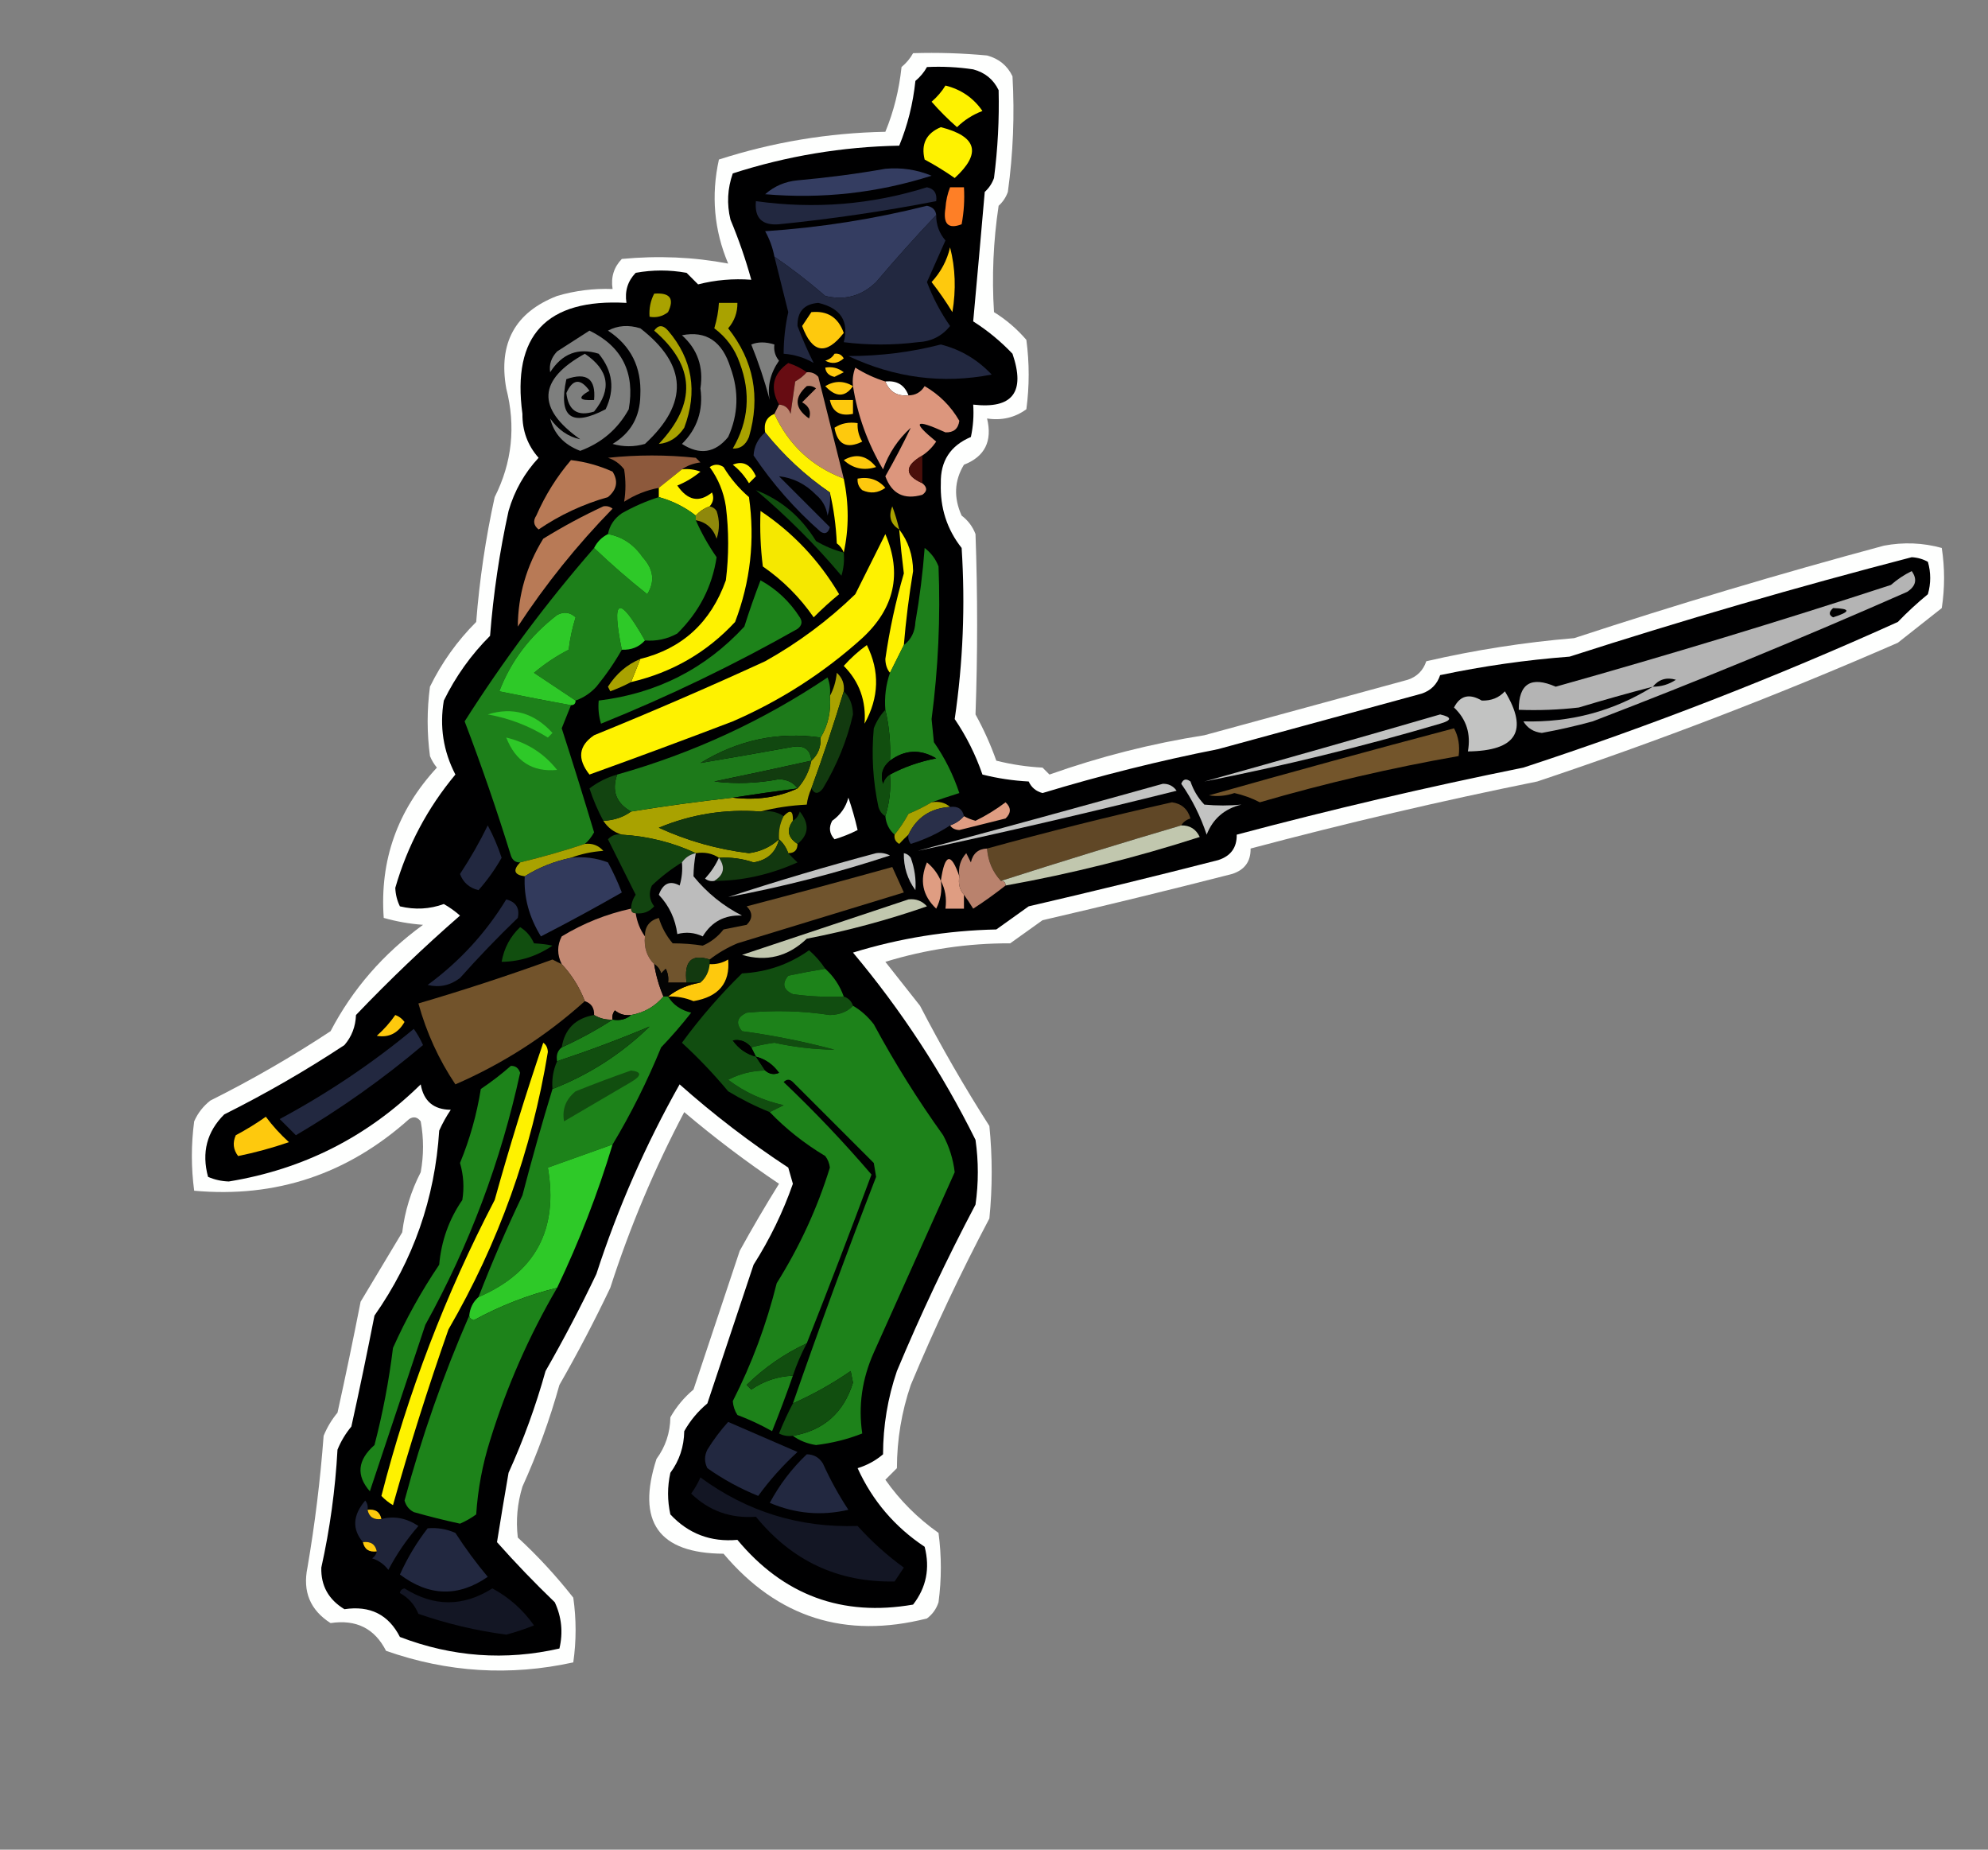 <?xml version="1.0" encoding="UTF-8"?>
<!DOCTYPE svg PUBLIC "-//W3C//DTD SVG 1.1//EN" "http://www.w3.org/Graphics/SVG/1.1/DTD/svg11.dtd">
<svg xmlns="http://www.w3.org/2000/svg" version="1.1" width="430px" height="400px" style="shape-rendering:geometricPrecision; text-rendering:geometricPrecision; image-rendering:optimizeQuality; fill-rule:evenodd; clip-rule:evenodd" xmlns:xlink="http://www.w3.org/1999/xlink">
<rect width="100%" height="100%" fill="#808080" stroke="none"/>
<g><path style="opacity:1" fill="#fefffe" d="M 197.5,11.5 C 202.844,11.334 208.177,11.501 213.5,12C 216.057,12.685 217.891,14.185 219,16.5C 219.475,24.855 219.142,33.189 218,41.5C 217.581,42.672 216.915,43.672 216,44.5C 214.848,52.142 214.514,59.809 215,67.5C 217.628,69.126 219.961,71.126 222,73.5C 222.667,78.5 222.667,83.5 222,88.5C 219.519,90.314 216.685,90.98 213.5,90.5C 214.687,95.406 213.02,98.739 208.5,100.5C 206.409,103.945 206.242,107.611 208,111.5C 209.385,112.551 210.385,113.884 211,115.5C 211.466,128.517 211.466,141.517 211,154.5C 212.774,157.715 214.274,161.048 215.5,164.5C 218.785,165.324 222.118,165.824 225.5,166C 226,166.5 226.5,167 227,167.5C 237.909,163.628 249.075,160.794 260.5,159C 275.167,155 289.833,151 304.5,147C 306.5,146.333 307.833,145 308.5,143C 319.01,140.573 329.676,138.907 340.5,138C 362.675,130.719 385.008,124.052 407.5,118C 411.755,117.204 415.921,117.371 420,118.5C 420.667,122.833 420.667,127.167 420,131.5C 416.809,134.031 413.642,136.531 410.5,139C 384.773,150.233 358.773,160.233 332.5,169C 311.675,173.206 291.008,178.04 270.5,183.5C 270.548,186.292 269.215,188.125 266.5,189C 252.868,192.491 239.201,195.825 225.5,199C 223.167,200.667 220.833,202.333 218.5,204C 209.295,203.967 200.295,205.3 191.5,208C 194,211.167 196.5,214.333 199,217.5C 203.633,226.445 208.633,235.112 214,243.5C 214.667,250.167 214.667,256.833 214,263.5C 207.787,275.258 202.121,287.258 197,299.5C 195.014,305.317 194.014,311.317 194,317.5C 193.167,318.333 192.333,319.167 191.5,320C 194.667,324.5 198.5,328.333 203,331.5C 203.667,336.5 203.667,341.5 203,346.5C 202.535,347.931 201.701,349.097 200.5,350C 182.821,354.48 168.154,349.813 156.5,336C 142.435,335.914 137.602,329.08 142,315.5C 143.946,312.861 144.946,309.861 145,306.5C 146.29,304.208 147.957,302.208 150,300.5C 153.313,290.53 156.646,280.53 160,270.5C 162.707,265.584 165.541,260.751 168.5,256C 161.383,251.217 154.55,246.051 148,240.5C 141.563,252.706 136.23,265.373 132,278.5C 128.588,285.658 124.922,292.658 121,299.5C 118.897,307.04 116.23,314.373 113,321.5C 111.894,325.122 111.561,328.789 112,332.5C 116.312,336.481 120.312,340.814 124,345.5C 124.667,350.167 124.667,354.833 124,359.5C 110.302,362.509 96.802,361.675 83.5,357C 81.041,352.163 77.041,350.163 71.5,351C 67.1,348.195 65.433,344.195 66.5,339C 68.112,329.6 69.279,320.1 70,310.5C 70.749,308.668 71.749,307.001 73,305.5C 74.758,297.538 76.424,289.538 78,281.5C 81,276.5 84,271.5 87,266.5C 87.562,261.917 88.895,257.583 91,253.5C 91.667,249.833 91.667,246.167 91,242.5C 90.282,241.549 89.449,241.383 88.5,242C 75.16,253.933 59.66,259.1 42,257.5C 41.333,252.5 41.333,247.5 42,242.5C 42.785,240.714 43.951,239.214 45.5,238C 54.493,233.505 63.16,228.505 71.5,223C 76.257,213.894 82.924,206.227 91.5,200C 88.574,199.782 85.74,199.282 83,198.5C 82.114,186.085 85.947,175.251 94.5,166C 93.874,165.25 93.374,164.416 93,163.5C 92.333,158.5 92.333,153.5 93,148.5C 95.557,143.277 98.891,138.61 103,134.5C 103.714,125.376 105.047,116.376 107,107.5C 110.766,100.034 111.599,92.2 109.5,84C 107.756,74.195 111.423,67.529 120.5,64C 124.418,62.844 128.418,62.344 132.5,62.5C 132.104,59.956 132.771,57.789 134.5,56C 142.358,55.249 150.025,55.582 157.5,57C 154.453,49.764 153.786,42.264 155.5,34.5C 167.191,30.734 179.191,28.734 191.5,28.5C 193.313,24.108 194.479,19.442 195,14.5C 196.045,13.627 196.878,12.627 197.5,11.5 Z"/></g>
<g><path style="opacity:1" fill="#000001" d="M 200.5,14.5 C 203.85,14.335 207.183,14.502 210.5,15C 213.057,15.685 214.891,17.185 216,19.5C 216.152,25.836 215.819,32.17 215,38.5C 214.581,39.672 213.915,40.672 213,41.5C 212.185,50.862 211.352,60.196 210.5,69.5C 213.609,71.475 216.443,73.808 219,76.5C 221.842,84.81 219.008,88.477 210.5,87.5C 210.663,89.857 210.497,92.19 210,94.5C 205.563,96.378 203.396,99.712 203.5,104.5C 203.316,109.79 204.816,114.456 208,118.5C 208.802,130.909 208.302,143.243 206.5,155.5C 209.027,159.221 211.027,163.221 212.5,167.5C 215.785,168.324 219.118,168.824 222.5,169C 223.09,170.299 224.09,171.132 225.5,171.5C 238.061,167.693 250.728,164.526 263.5,162C 278.167,158 292.833,154 307.5,150C 309.5,149.333 310.833,148 311.5,146C 320.737,144.051 330.071,142.717 339.5,142C 363.987,134.114 388.654,126.948 413.5,120.5C 414.772,120.57 415.938,120.903 417,121.5C 417.667,123.833 417.667,126.167 417,128.5C 414.697,130.393 412.53,132.393 410.5,134.5C 383.893,146.526 356.893,157.026 329.5,166C 308.675,170.206 288.008,175.04 267.5,180.5C 267.548,183.292 266.215,185.125 263.5,186C 249.868,189.491 236.201,192.825 222.5,196C 220.167,197.667 217.833,199.333 215.5,201C 204.94,201.223 194.607,202.889 184.5,206C 194.937,218.44 203.77,231.94 211,246.5C 211.667,251.167 211.667,255.833 211,260.5C 204.787,272.258 199.121,284.258 194,296.5C 192.014,302.317 191.014,308.317 191,314.5C 189.4,315.866 187.567,316.866 185.5,317.5C 188.705,324.54 193.539,330.207 200,334.5C 201.193,339.152 200.36,343.319 197.5,347C 182.154,349.663 169.488,344.996 159.5,333C 153.735,333.517 148.901,331.683 145,327.5C 144.333,324.5 144.333,321.5 145,318.5C 146.946,315.861 147.946,312.861 148,309.5C 149.29,307.208 150.957,305.208 153,303.5C 156.313,293.53 159.646,283.53 163,273.5C 166.53,267.942 169.363,262.109 171.5,256C 171.167,254.833 170.833,253.667 170.5,252.5C 162.24,247.075 154.406,241.075 147,234.5C 139.643,247.55 133.643,261.217 129,275.5C 125.588,282.658 121.922,289.658 118,296.5C 115.897,304.04 113.23,311.373 110,318.5C 109.129,323.512 108.296,328.512 107.5,333.5C 111.429,337.932 115.596,342.265 120,346.5C 121.483,349.702 121.817,353.036 121,356.5C 109.31,359.168 97.81,358.334 86.5,354C 84.041,349.163 80.041,347.163 74.5,348C 71.059,345.913 69.392,342.913 69.5,339C 71.359,330.632 72.526,322.132 73,313.5C 73.749,311.668 74.749,310.001 76,308.5C 77.758,300.538 79.424,292.538 81,284.5C 89.402,272.517 94.069,259.183 95,244.5C 95.707,242.919 96.54,241.419 97.5,240C 93.795,239.96 91.628,238.127 91,234.5C 79.436,245.866 65.603,252.866 49.5,255.5C 47.9,255.449 46.4,255.116 45,254.5C 43.574,249.243 44.741,244.743 48.5,241C 57.493,236.505 66.16,231.505 74.5,226C 76.074,224.174 76.907,222.007 77,219.5C 84.197,211.969 91.697,204.802 99.5,198C 98.421,197.044 97.255,196.211 96,195.5C 92.927,196.617 89.76,196.784 86.5,196C 85.892,194.769 85.559,193.436 85.5,192C 88.126,182.913 92.46,174.746 98.5,167.5C 95.883,162.45 95.05,157.117 96,151.5C 98.557,146.277 101.891,141.61 106,137.5C 106.714,128.376 108.047,119.376 110,110.5C 111.267,106.131 113.433,102.297 116.5,99C 114.129,96.326 112.963,93.159 113,89.5C 110.683,72.536 118.183,64.536 135.5,65.5C 135.104,62.956 135.771,60.789 137.5,59C 141.167,58.333 144.833,58.333 148.5,59C 149.333,59.833 150.167,60.667 151,61.5C 154.73,60.54 158.563,60.206 162.5,60.5C 161.285,56.1 159.785,51.767 158,47.5C 157.176,44.118 157.343,40.784 158.5,37.5C 170.191,33.734 182.191,31.734 194.5,31.5C 196.313,27.108 197.479,22.442 198,17.5C 199.045,16.627 199.878,15.627 200.5,14.5 Z"/></g>
<g><path style="opacity:1" fill="#fef200" d="M 204.5,18.5 C 207.885,19.342 210.551,21.175 212.5,24C 210.413,24.792 208.579,25.959 207,27.5C 205.061,25.806 203.228,23.973 201.5,22C 202.71,20.961 203.71,19.794 204.5,18.5 Z"/></g>
<g><path style="opacity:1" fill="#fef200" d="M 203.5,27.5 C 211.343,29.49 212.343,33.156 206.5,38.5C 204.417,37.041 202.25,35.708 200,34.5C 199.176,31.16 200.343,28.827 203.5,27.5 Z"/></g>
<g><path style="opacity:1" fill="#343d61" d="M 191.5,36.5 C 194.978,36.184 198.312,36.684 201.5,38C 189.779,41.73 177.779,43.064 165.5,42C 167.49,40.249 169.823,39.249 172.5,39C 179.014,38.42 185.347,37.587 191.5,36.5 Z"/></g>
<g><path style="opacity:1" fill="#222840" d="M 200.5,40.5 C 202.048,40.821 202.715,41.821 202.5,43.5C 191.253,45.682 179.919,47.349 168.5,48.5C 164.823,48.8 163.157,47.134 163.5,43.5C 176.167,45.267 188.5,44.267 200.5,40.5 Z"/></g>
<g><path style="opacity:1" fill="#fe7f26" d="M 205.5,40.5 C 206.5,40.5 207.5,40.5 208.5,40.5C 208.664,43.187 208.497,45.854 208,48.5C 205.106,49.615 203.939,48.448 204.5,45C 204.605,43.408 204.939,41.908 205.5,40.5 Z"/></g>
<g><path style="opacity:1" fill="#343d61" d="M 202.5,46.5 C 198.067,51.166 193.733,56 189.5,61C 186.377,64.02 182.71,65.02 178.5,64C 174.939,60.927 171.272,58.094 167.5,55.5C 167.131,53.559 166.464,51.725 165.5,50C 177.333,49.217 188.999,47.383 200.5,44.5C 201.713,44.747 202.38,45.414 202.5,46.5 Z"/></g>
<g><path style="opacity:1" fill="#222840" d="M 202.5,46.5 C 202.477,48.6 203.144,50.433 204.5,52C 203.167,55 201.833,58 200.5,61C 201.777,64.388 203.444,67.555 205.5,70.5C 203.747,72.7 201.414,73.867 198.5,74C 193.167,74.667 187.833,74.667 182.5,74C 183.671,69.463 181.838,66.63 177,65.5C 173.929,65.738 172.429,67.404 172.5,70.5C 173.571,73.342 174.738,76.008 176,78.5C 173.993,77.331 171.827,76.665 169.5,76.5C 169.505,73.468 169.838,70.468 170.5,67.5C 169.495,63.488 168.495,59.488 167.5,55.5C 171.272,58.094 174.939,60.927 178.5,64C 182.71,65.02 186.377,64.02 189.5,61C 193.733,56 198.067,51.166 202.5,46.5 Z"/></g>
<g><path style="opacity:1" fill="#fec90d" d="M 205.5,53.5 C 206.648,57.981 206.815,62.648 206,67.5C 204.623,65.246 203.123,63.08 201.5,61C 203.495,58.843 204.828,56.343 205.5,53.5 Z"/></g>
<g><path style="opacity:1" fill="#a9a200" d="M 141.5,63.5 C 144.921,63.238 145.921,64.572 144.5,67.5C 143.311,68.429 141.978,68.762 140.5,68.5C 140.366,66.709 140.699,65.042 141.5,63.5 Z"/></g>
<g><path style="opacity:1" fill="#a9a200" d="M 155.5,65.5 C 156.833,65.5 158.167,65.5 159.5,65.5C 159.523,67.6 158.856,69.433 157.5,71C 163.027,77.982 164.527,85.816 162,94.5C 161.28,96.255 160.113,97.088 158.5,97C 161.932,91.158 162.432,84.991 160,78.5C 158.939,75.438 157.106,72.938 154.5,71C 155.074,69.081 155.407,67.247 155.5,65.5 Z"/></g>
<g><path style="opacity:1" fill="#fec90d" d="M 175.5,67.5 C 178.99,67.151 181.323,68.651 182.5,72C 178.688,76.901 175.688,76.401 173.5,70.5C 174.193,69.482 174.859,68.482 175.5,67.5 Z"/></g>
<g><path style="opacity:1" fill="#7e7f7e" d="M 131.5,71.5 C 133.628,70.371 135.961,70.204 138.5,71C 148.693,78.884 149.026,87.217 139.5,96C 137.167,96.667 134.833,96.667 132.5,96C 136.424,93.657 138.424,90.157 138.5,85.5C 138.795,79.423 136.462,74.757 131.5,71.5 Z"/></g>
<g><path style="opacity:1" fill="#a9a200" d="M 141.5,71.5 C 142.386,70.224 143.386,70.224 144.5,71.5C 149.775,77.672 150.941,84.672 148,92.5C 146.578,94.638 144.745,95.805 142.5,96C 150.715,87.287 150.382,79.121 141.5,71.5 Z"/></g>
<g><path style="opacity:1" fill="#7e7f7e" d="M 127.5,71.5 C 134.552,74.936 137.385,80.603 136,88.5C 133.65,92.77 130.15,95.77 125.5,97.5C 121.978,96.155 119.811,93.822 119,90.5C 120.74,92.954 122.907,94.454 125.5,95C 116.009,88.291 116.343,82.124 126.5,76.5C 131.739,80.021 132.405,84.188 128.5,89C 124.945,90.123 122.945,88.789 122.5,85C 123.875,81.931 125.541,81.764 127.5,84.5C 124.869,86.005 125.203,86.671 128.5,86.5C 128.917,81.931 126.917,80.431 122.5,82C 120.735,90.237 123.568,92.403 131,88.5C 133.045,84.213 132.545,80.213 129.5,76.5C 125.089,75.112 121.589,76.445 119,80.5C 118.735,78.837 119.235,77.337 120.5,76C 122.898,74.476 125.231,72.976 127.5,71.5 Z"/></g>
<g><path style="opacity:1" fill="#7e7f7e" d="M 147.5,72.5 C 152.727,71.468 156.227,73.801 158,79.5C 159.87,84.64 159.703,89.64 157.5,94.5C 154.677,97.97 151.343,98.47 147.5,96C 150.813,92.727 152.147,88.727 151.5,84C 152.205,79.344 150.871,75.51 147.5,72.5 Z"/></g>
<g><path style="opacity:1" fill="#7e7f7e" d="M 162.5,74.5 C 163.935,73.903 165.602,73.903 167.5,74.5C 167.33,75.822 167.663,76.989 168.5,78C 166.604,80.735 165.938,83.568 166.5,86.5C 165.375,82.306 164.042,78.306 162.5,74.5 Z"/></g>
<g><path style="opacity:1" fill="#222840" d="M 203.5,74.5 C 207.756,75.572 211.422,77.739 214.5,81C 203.873,83.067 193.539,81.734 183.5,77C 190.425,76.993 197.092,76.16 203.5,74.5 Z"/></g>
<g><path style="opacity:1" fill="#fec90d" d="M 180.5,76.5 C 181.376,76.369 182.043,76.703 182.5,77.5C 181.277,78.614 179.944,78.781 178.5,78C 179.416,77.722 180.082,77.222 180.5,76.5 Z"/></g>
<g><path style="opacity:1" fill="#670c12" d="M 174.5,80.5 C 173.828,81.267 172.995,81.934 172,82.5C 171.667,84.833 171.333,87.167 171,89.5C 170.583,88.244 169.75,87.577 168.5,87.5C 166.494,83.863 167.16,80.863 170.5,78.5C 172.026,78.994 173.359,79.661 174.5,80.5 Z"/></g>
<g><path style="opacity:1" fill="#fec90d" d="M 178.5,79.5 C 179.978,79.238 181.311,79.571 182.5,80.5C 181.833,80.833 181.167,81.167 180.5,81.5C 179.287,81.253 178.62,80.586 178.5,79.5 Z"/></g>
<g><path style="opacity:1" fill="#bb846e" d="M 174.5,80.5 C 175.496,80.414 176.329,80.748 177,81.5C 178.925,89.198 180.758,96.531 182.5,103.5C 175.577,100.875 170.577,96.209 167.5,89.5C 167.833,88.833 168.167,88.167 168.5,87.5C 169.75,87.577 170.583,88.244 171,89.5C 171.333,87.167 171.667,84.833 172,82.5C 172.995,81.934 173.828,81.267 174.5,80.5 Z"/></g>
<g><path style="opacity:1" fill="#fec90d" d="M 184.5,83.5 C 182.79,85.951 180.79,85.951 178.5,83.5C 180.516,82.306 182.516,82.306 184.5,83.5 Z"/></g>
<g><path style="opacity:1" fill="#fefffe" d="M 191.5,82.5 C 193.989,82.241 195.656,83.241 196.5,85.5C 194.067,85.727 192.401,84.727 191.5,82.5 Z"/></g>
<g><path style="opacity:1" fill="#000000" d="M 174.5,83.5 C 175.239,83.369 175.906,83.536 176.5,84C 175.5,85 174.5,86 173.5,87C 175.007,87.837 175.507,89.004 175,90.5C 171.879,88.326 171.712,85.993 174.5,83.5 Z"/></g>
<g><path style="opacity:1" fill="#dc967d" d="M 191.5,82.5 C 192.401,84.727 194.067,85.727 196.5,85.5C 198.017,85.489 199.184,84.823 200,83.5C 203.179,85.346 205.679,87.846 207.5,91C 207.266,92.732 206.266,93.566 204.5,93.5C 197.832,90.475 197.166,91.141 202.5,95.5C 201.66,96.735 200.66,97.735 199.5,98.5C 195.604,100.759 195.604,102.759 199.5,104.5C 200.598,105.397 200.598,106.23 199.5,107C 195.55,108.133 192.883,106.799 191.5,103C 193.546,99.4 195.379,95.9 197,92.5C 194.256,94.984 192.256,97.984 191,101.5C 187.645,95.8 185.478,89.8 184.5,83.5C 184.343,82.127 184.51,80.793 185,79.5C 187.052,80.793 189.219,81.793 191.5,82.5 Z"/></g>
<g><path style="opacity:1" fill="#fec90d" d="M 179.5,86.5 C 181.167,86.5 182.833,86.5 184.5,86.5C 184.5,87.5 184.5,88.5 184.5,89.5C 181.715,90.084 180.048,89.084 179.5,86.5 Z"/></g>
<g><path style="opacity:1" fill="#fef200" d="M 167.5,89.5 C 170.577,96.209 175.577,100.875 182.5,103.5C 183.636,108.985 183.636,114.319 182.5,119.5C 182.217,118.711 181.717,118.044 181,117.5C 180.823,113.644 180.323,109.977 179.5,106.5C 174.206,102.873 169.539,98.54 165.5,93.5C 165.157,91.517 165.824,90.183 167.5,89.5 Z"/></g>
<g><path style="opacity:1" fill="#fec90d" d="M 180.5,92.5 C 181.919,91.549 183.585,91.216 185.5,91.5C 185.421,92.93 185.754,94.264 186.5,95.5C 183.147,97.14 181.147,96.14 180.5,92.5 Z"/></g>
<g><path style="opacity:1" fill="#2e3554" d="M 165.5,93.5 C 169.539,98.54 174.206,102.873 179.5,106.5C 179.66,108.199 179.494,109.866 179,111.5C 178.727,109.671 177.893,108.171 176.5,107C 174.209,104.66 171.542,103.327 168.5,103C 172.188,106.688 175.855,110.355 179.5,114C 179.15,115.257 178.483,115.591 177.5,115C 171.922,110.093 167.089,104.593 163,98.5C 163.097,96.541 163.93,94.875 165.5,93.5 Z"/></g>
<g><path style="opacity:1" fill="#8d593c" d="M 147.5,101.5 C 145.858,102.803 144.191,104.136 142.5,105.5C 139.808,106.009 137.308,107.009 135,108.5C 135.374,106.231 135.374,103.898 135,101.5C 134.097,100.299 132.931,99.465 131.5,99C 137.833,98.333 144.167,98.333 150.5,99C 150.833,99.333 151.167,99.667 151.5,100C 149.942,100.21 148.609,100.71 147.5,101.5 Z"/></g>
<g><path style="opacity:1" fill="#fec90d" d="M 182.5,99.5 C 185.157,97.987 187.49,98.487 189.5,101C 186.829,101.833 184.496,101.333 182.5,99.5 Z"/></g>
<g><path style="opacity:1" fill="#4a0f0a" d="M 199.5,98.5 C 199.5,100.5 199.5,102.5 199.5,104.5C 195.604,102.759 195.604,100.759 199.5,98.5 Z"/></g>
<g><path style="opacity:1" fill="#b87a56" d="M 123.5,99.5 C 126.625,99.865 129.625,100.698 132.5,102C 133.772,104.044 133.439,105.878 131.5,107.5C 126.108,109.03 121.108,111.363 116.5,114.5C 115.417,113.635 115.251,112.635 116,111.5C 117.933,107.083 120.433,103.083 123.5,99.5 Z"/></g>
<g><path style="opacity:1" fill="#fef200" d="M 158.5,100.5 C 160.672,99.579 162.339,100.412 163.5,103C 163,103.5 162.5,104 162,104.5C 161.051,102.907 159.885,101.574 158.5,100.5 Z"/></g>
<g><path style="opacity:1" fill="#fef200" d="M 136.5,147.5 C 137.167,145.833 137.833,144.167 138.5,142.5C 147.593,140.249 153.76,134.582 157,125.5C 157.667,120.167 157.667,114.833 157,109.5C 156.521,106.376 155.354,103.543 153.5,101C 154.5,100.333 155.5,100.333 156.5,101C 157.977,103.445 159.81,105.612 162,107.5C 163.319,116.787 162.319,125.787 159,134.5C 152.886,141.09 145.386,145.423 136.5,147.5 Z"/></g>
<g><path style="opacity:1" fill="#fef200" d="M 147.5,101.5 C 148.873,101.343 150.207,101.51 151.5,102C 149.999,103.252 148.332,104.252 146.5,105C 148.737,108.258 151.237,108.758 154,106.5C 154.47,107.577 154.303,108.577 153.5,109.5C 152.29,109.932 151.29,110.599 150.5,111.5C 148.117,109.642 145.45,108.308 142.5,107.5C 142.5,106.833 142.5,106.167 142.5,105.5C 144.191,104.136 145.858,102.803 147.5,101.5 Z"/></g>
<g><path style="opacity:1" fill="#fec90d" d="M 185.5,103.5 C 187.977,103.051 189.977,103.717 191.5,105.5C 189.926,106.631 188.259,106.798 186.5,106C 185.748,105.329 185.414,104.496 185.5,103.5 Z"/></g>
<g><path style="opacity:1" fill="#114e0f" d="M 182.5,119.5 C 182.66,121.199 182.494,122.866 182,124.5C 176.403,117.849 170.237,111.682 163.5,106C 168.924,108.068 173.257,111.734 176.5,117C 178.407,118.122 180.407,118.955 182.5,119.5 Z"/></g>
<g><path style="opacity:1" fill="#1d801a" d="M 142.5,107.5 C 145.45,108.308 148.117,109.642 150.5,111.5C 150.5,111.833 150.5,112.167 150.5,112.5C 151.723,115.274 153.223,117.941 155,120.5C 154.055,126.83 151.222,132.33 146.5,137C 144.323,138.202 141.989,138.702 139.5,138.5C 133.851,128.533 132.184,129.199 134.5,140.5C 132.95,143.242 131.117,145.909 129,148.5C 127.729,149.883 126.229,150.883 124.5,151.5C 121.533,149.503 118.533,147.503 115.5,145.5C 117.792,143.563 120.292,141.896 123,140.5C 123.287,138.109 123.787,135.776 124.5,133.5C 123.277,132.386 121.944,132.219 120.5,133C 114.665,137.467 110.498,142.967 108,149.5C 113.125,150.558 118.292,151.558 123.5,152.5C 122.854,154.156 122.187,155.823 121.5,157.5C 123.9,164.92 126.233,172.42 128.5,180C 127.944,181.011 127.278,181.844 126.5,182.5C 121.991,183.998 117.324,185.332 112.5,186.5C 111.503,186.53 110.836,186.03 110.5,185C 107.468,175.195 104.135,165.528 100.5,156C 108.927,142.752 118.26,130.252 128.5,118.5C 132.166,121.997 135.999,125.331 140,128.5C 141.701,125.751 141.367,123.084 139,120.5C 137.087,117.72 134.587,116.053 131.5,115.5C 131.859,113.629 132.859,112.129 134.5,111C 137.076,109.544 139.742,108.377 142.5,107.5 Z"/></g>
<g><path style="opacity:1" fill="#b87a56" d="M 130.5,109.5 C 131.239,109.369 131.906,109.536 132.5,110C 124.826,117.86 117.993,126.36 112,135.5C 112.046,128.716 113.879,122.383 117.5,116.5C 121.767,113.869 126.101,111.536 130.5,109.5 Z"/></g>
<g><path style="opacity:1" fill="#8f880b" d="M 153.5,109.5 C 154.117,109.611 154.617,109.944 155,110.5C 155.667,112.5 155.667,114.5 155,116.5C 154.252,114.249 152.752,112.916 150.5,112.5C 150.5,112.167 150.5,111.833 150.5,111.5C 151.29,110.599 152.29,109.932 153.5,109.5 Z"/></g>
<g><path style="opacity:1" fill="#a9a200" d="M 194.5,114.5 C 192.623,113.341 192.123,111.674 193,109.5C 193.608,111.154 194.108,112.821 194.5,114.5 Z"/></g>
<g><path style="opacity:1" fill="#f5e800" d="M 164.5,110.5 C 171.503,115.171 177.169,121.171 181.5,128.5C 179.613,130.04 177.78,131.707 176,133.5C 173,129.167 169.333,125.5 165,122.5C 164.501,118.514 164.334,114.514 164.5,110.5 Z"/></g>
<g><path style="opacity:1" fill="#fef200" d="M 194.5,114.5 C 196.469,117.074 197.469,120.074 197.5,123.5C 196.614,128.814 195.947,134.147 195.5,139.5C 194.508,141.456 193.508,143.456 192.5,145.5C 191.853,144.726 191.52,143.726 191.5,142.5C 192.4,136.213 193.734,130.047 195.5,124C 195.099,120.833 194.766,117.666 194.5,114.5 Z"/></g>
<g><path style="opacity:1" fill="#2ec928" d="M 131.5,115.5 C 134.587,116.053 137.087,117.72 139,120.5C 141.367,123.084 141.701,125.751 140,128.5C 135.999,125.331 132.166,121.997 128.5,118.5C 129.167,117.167 130.167,116.167 131.5,115.5 Z"/></g>
<g><path style="opacity:1" fill="#fef200" d="M 191.5,115.5 C 195.152,124.047 193.485,131.547 186.5,138C 178.186,145.496 168.853,151.496 158.5,156C 148.205,159.932 137.872,163.765 127.5,167.5C 124.809,164.105 125.142,161.271 128.5,159C 140.95,153.942 153.283,148.609 165.5,143C 172.624,139.02 179.124,134.186 185,128.5C 187.18,124.14 189.347,119.807 191.5,115.5 Z"/></g>
<g><path style="opacity:1" fill="#1d7f1b" d="M 201.5,173.5 C 199.981,174.41 198.315,175.243 196.5,176C 195.601,177.652 194.601,179.152 193.5,180.5C 192.326,179.486 191.66,178.153 191.5,176.5C 192.403,173.609 192.736,170.609 192.5,167.5C 195.558,165.868 198.891,164.701 202.5,164C 199.045,161.947 195.712,162.113 192.5,164.5C 192.677,160.766 192.344,157.099 191.5,153.5C 191.279,150.721 191.612,148.054 192.5,145.5C 193.508,143.456 194.508,141.456 195.5,139.5C 197.067,138.319 197.901,136.653 198,134.5C 198.93,129.201 199.597,123.867 200,118.5C 201.385,119.551 202.385,120.884 203,122.5C 203.442,133.532 202.942,144.532 201.5,155.5C 201.667,157.167 201.833,158.833 202,160.5C 204.345,163.856 206.178,167.523 207.5,171.5C 205.369,172.169 203.369,172.835 201.5,173.5 Z"/></g>
<g><path style="opacity:1" fill="#b4b4b4" d="M 357.5,148.5 C 352.156,149.891 346.823,151.391 341.5,153C 337.179,153.499 332.846,153.666 328.5,153.5C 328.493,147.829 331.159,146.163 336.5,148.5C 360.811,141.674 384.978,134.341 409,126.5C 410.368,125.297 411.868,124.297 413.5,123.5C 414.754,125.259 414.421,126.759 412.5,128C 390.062,137.886 367.395,147.219 344.5,156C 340.868,156.991 337.201,157.825 333.5,158.5C 331.714,158.304 330.381,157.471 329.5,156C 339.695,156.287 349.028,153.787 357.5,148.5 Z"/></g>
<g><path style="opacity:1" fill="#1d831a" d="M 164.5,125.5 C 167.975,127.412 170.808,130.078 173,133.5C 173.617,134.449 173.451,135.282 172.5,136C 158.807,143.763 144.64,150.596 130,156.5C 129.506,154.866 129.34,153.199 129.5,151.5C 142.054,149.974 152.554,144.641 161,135.5C 162.077,132.101 163.244,128.767 164.5,125.5 Z"/></g>
<g><path style="opacity:1" fill="#2ec928" d="M 139.5,138.5 C 138.22,139.931 136.553,140.598 134.5,140.5C 132.184,129.199 133.851,128.533 139.5,138.5 Z"/></g>
<g><path style="opacity:1" fill="#000000" d="M 396.5,131.5 C 400.339,131.612 400.339,132.279 396.5,133.5C 395.537,133.03 395.537,132.363 396.5,131.5 Z"/></g>
<g><path style="opacity:1" fill="#2ec928" d="M 124.5,151.5 C 124.5,152.167 124.167,152.5 123.5,152.5C 118.292,151.558 113.125,150.558 108,149.5C 110.498,142.967 114.665,137.467 120.5,133C 121.944,132.219 123.277,132.386 124.5,133.5C 123.787,135.776 123.287,138.109 123,140.5C 120.292,141.896 117.792,143.563 115.5,145.5C 118.533,147.503 121.533,149.503 124.5,151.5 Z"/></g>
<g><path style="opacity:1" fill="#fef200" d="M 187.5,139.5 C 190.32,145.154 190.153,150.821 187,156.5C 187.379,151.578 185.879,147.412 182.5,144C 184.063,142.264 185.73,140.764 187.5,139.5 Z"/></g>
<g><path style="opacity:1" fill="#a9a200" d="M 138.5,142.5 C 137.833,144.167 137.167,145.833 136.5,147.5C 135.122,148.234 133.622,148.901 132,149.5C 131.833,149.167 131.667,148.833 131.5,148.5C 133.3,145.687 135.633,143.687 138.5,142.5 Z"/></g>
<g><path style="opacity:1" fill="#a9a200" d="M 182.5,149.5 C 180.396,156.478 178.063,163.478 175.5,170.5C 174.986,171.625 174.653,172.791 174.5,174C 170.975,174.179 167.641,174.679 164.5,175.5C 156.866,174.912 149.533,176.079 142.5,179C 148.702,181.844 155.202,183.678 162,184.5C 164.511,184.16 166.678,183.16 168.5,181.5C 167.824,184.339 165.991,186.005 163,186.5C 160.566,185.678 158.066,185.344 155.5,185.5C 154.081,184.549 152.415,184.216 150.5,184.5C 145.512,182.178 140.179,180.845 134.5,180.5C 132.781,179.978 131.448,178.978 130.5,177.5C 132.786,177.405 134.786,176.738 136.5,175.5C 143.942,174.294 151.276,173.294 158.5,172.5C 163.619,173.103 168.285,172.436 172.5,170.5C 174.008,168.819 175.008,166.819 175.5,164.5C 176.931,163.22 177.598,161.553 177.5,159.5C 179.118,156.829 179.785,153.829 179.5,150.5C 180.302,149.048 180.802,147.382 181,145.5C 182.188,146.563 182.688,147.897 182.5,149.5 Z"/></g>
<g><path style="opacity:1" fill="#1d7a1a" d="M 179.5,150.5 C 179.785,153.829 179.118,156.829 177.5,159.5C 168.321,158.186 159.654,160.019 151.5,165C 158.029,163.896 164.696,162.729 171.5,161.5C 173.982,161.11 175.315,162.11 175.5,164.5C 168.536,166.044 161.536,167.544 154.5,169C 159.183,169.566 163.85,169.399 168.5,168.5C 170.333,168.585 171.666,169.252 172.5,170.5C 167.731,171.117 163.064,171.784 158.5,172.5C 151.276,173.294 143.942,174.294 136.5,175.5C 133.255,173.676 132.255,171.009 133.5,167.5C 149.822,162.898 164.989,155.898 179,146.5C 179.49,147.793 179.657,149.127 179.5,150.5 Z"/></g>
<g><path style="opacity:1" fill="#000000" d="M 357.5,148.5 C 358.799,146.901 360.465,146.401 362.5,147C 360.975,148.009 359.308,148.509 357.5,148.5 Z"/></g>
<g><path style="opacity:1" fill="#123a0f" d="M 182.5,149.5 C 183.777,150.694 184.444,152.36 184.5,154.5C 183.216,160.085 181.05,165.418 178,170.5C 177.023,171.774 176.189,171.774 175.5,170.5C 178.063,163.478 180.396,156.478 182.5,149.5 Z"/></g>
<g><path style="opacity:1" fill="#c2c3c2" d="M 325.5,149.5 C 330.693,158.048 328.026,162.381 317.5,162.5C 318.186,158.713 317.186,155.546 314.5,153C 315.814,150.415 317.814,149.915 320.5,151.5C 322.557,151.564 324.223,150.898 325.5,149.5 Z"/></g>
<g><path style="opacity:1" fill="#2ec928" d="M 105.5,154.5 C 110.865,152.822 115.532,154.155 119.5,158.5C 119.167,158.833 118.833,159.167 118.5,159.5C 114.468,156.981 110.135,155.315 105.5,154.5 Z"/></g>
<g><path style="opacity:1" fill="#114e0f" d="M 191.5,153.5 C 192.344,157.099 192.677,160.766 192.5,164.5C 190.887,165.838 190.387,167.505 191,169.5C 191.278,168.584 191.778,167.918 192.5,167.5C 192.736,170.609 192.403,173.609 191.5,176.5C 190.778,176.082 190.278,175.416 190,174.5C 188.803,168.871 188.47,163.204 189,157.5C 189.608,155.934 190.442,154.6 191.5,153.5 Z"/></g>
<g><path style="opacity:1" fill="#c2c3c2" d="M 311.5,154.5 C 314.083,155.092 314.083,155.758 311.5,156.5C 294.63,161.468 277.63,165.634 260.5,169C 277.631,164.229 294.631,159.396 311.5,154.5 Z"/></g>
<g><path style="opacity:1" fill="#73552b" d="M 314.5,157.5 C 315.461,159.265 315.795,161.265 315.5,163.5C 301.006,166.04 286.673,169.373 272.5,173.5C 270.761,172.6 268.928,171.933 267,171.5C 265.159,172.125 263.326,172.292 261.5,172C 279.183,166.997 296.85,162.164 314.5,157.5 Z"/></g>
<g><path style="opacity:1" fill="#114810" d="M 177.5,159.5 C 177.598,161.553 176.931,163.22 175.5,164.5C 175.315,162.11 173.982,161.11 171.5,161.5C 164.696,162.729 158.029,163.896 151.5,165C 159.654,160.019 168.321,158.186 177.5,159.5 Z"/></g>
<g><path style="opacity:1" fill="#2ec928" d="M 109.5,159.5 C 113.993,160.577 117.66,162.911 120.5,166.5C 115.19,167 111.524,164.667 109.5,159.5 Z"/></g>
<g><path style="opacity:1" fill="#000000" d="M 192.5,167.5 C 191.778,167.918 191.278,168.584 191,169.5C 190.387,167.505 190.887,165.838 192.5,164.5C 195.712,162.113 199.045,161.947 202.5,164C 198.891,164.701 195.558,165.868 192.5,167.5 Z"/></g>
<g><path style="opacity:1" fill="#123c0f" d="M 175.5,164.5 C 175.008,166.819 174.008,168.819 172.5,170.5C 171.666,169.252 170.333,168.585 168.5,168.5C 163.85,169.399 159.183,169.566 154.5,169C 161.536,167.544 168.536,166.044 175.5,164.5 Z"/></g>
<g><path style="opacity:1" fill="#124410" d="M 133.5,167.5 C 132.255,171.009 133.255,173.676 136.5,175.5C 134.786,176.738 132.786,177.405 130.5,177.5C 129.33,175.35 128.33,173.016 127.5,170.5C 129.32,169.117 131.32,168.117 133.5,167.5 Z"/></g>
<g><path style="opacity:1" fill="#c2c3c2" d="M 255.5,169.5 C 255.897,168.475 256.563,168.308 257.5,169C 258.13,170.892 259.13,172.559 260.5,174C 263.2,174.253 265.867,174.253 268.5,174C 264.838,174.902 262.338,177.069 261,180.5C 259.648,176.462 257.814,172.795 255.5,169.5 Z"/></g>
<g><path style="opacity:1" fill="#c2c3c2" d="M 251.5,169.5 C 252.756,169.461 253.756,169.961 254.5,171C 235.825,175.67 217.158,180.004 198.5,184C 216.297,179.228 233.963,174.395 251.5,169.5 Z"/></g>
<g><path style="opacity:1" fill="#000000" d="M 172.5,170.5 C 168.285,172.436 163.619,173.103 158.5,172.5C 163.064,171.784 167.731,171.117 172.5,170.5 Z"/></g>
<g><path style="opacity:1" fill="#fefffe" d="M 183.5,172.5 C 184.266,174.684 184.933,177.018 185.5,179.5C 183.892,180.318 182.225,180.985 180.5,181.5C 179.386,180.277 179.219,178.944 180,177.5C 181.802,176.211 182.969,174.544 183.5,172.5 Z"/></g>
<g><path style="opacity:1" fill="#a9a200" d="M 201.5,173.5 C 203.099,173.232 204.432,173.566 205.5,174.5C 201.254,174.78 198.254,176.78 196.5,180.5C 195.849,181.091 195.182,181.757 194.5,182.5C 193.702,182.043 193.369,181.376 193.5,180.5C 194.601,179.152 195.601,177.652 196.5,176C 198.315,175.243 199.981,174.41 201.5,173.5 Z"/></g>
<g><path style="opacity:1" fill="#df9d82" d="M 205.5,178.5 C 206.71,178.068 207.71,177.401 208.5,176.5C 209.265,176.923 210.098,177.257 211,177.5C 213.289,176.381 215.455,175.047 217.5,173.5C 218.731,174.651 218.731,175.817 217.5,177C 214.167,177.833 210.833,178.667 207.5,179.5C 206.584,179.457 205.917,179.124 205.5,178.5 Z"/></g>
<g><path style="opacity:1" fill="#604726" d="M 255.5,178.5 C 242.442,182.347 229.442,186.347 216.5,190.5C 214.707,188.574 213.707,186.241 213.5,183.5C 226.632,179.884 239.966,176.55 253.5,173.5C 255.569,173.785 256.902,174.952 257.5,177C 256.584,177.278 255.918,177.778 255.5,178.5 Z"/></g>
<g><path style="opacity:1" fill="#292f49" d="M 205.5,174.5 C 207.179,174.285 208.179,174.952 208.5,176.5C 207.71,177.401 206.71,178.068 205.5,178.5C 202.923,180.201 200.089,181.534 197,182.5C 196.536,181.906 196.369,181.239 196.5,180.5C 198.254,176.78 201.254,174.78 205.5,174.5 Z"/></g>
<g><path style="opacity:1" fill="#12380f" d="M 164.5,175.5 C 166.415,175.216 168.081,175.549 169.5,176.5C 168.699,178.042 168.366,179.708 168.5,181.5C 166.678,183.16 164.511,184.16 162,184.5C 155.202,183.678 148.702,181.844 142.5,179C 149.533,176.079 156.866,174.912 164.5,175.5 Z"/></g>
<g><path style="opacity:1" fill="#a9a200" d="M 171.5,177.5 C 170.07,179.455 170.403,181.121 172.5,182.5C 172.5,183.833 171.833,184.5 170.5,184.5C 170.068,183.29 169.401,182.29 168.5,181.5C 168.366,179.708 168.699,178.042 169.5,176.5C 170.925,174.969 171.591,175.302 171.5,177.5 Z"/></g>
<g><path style="opacity:1" fill="#123d0f" d="M 172.5,182.5 C 170.403,181.121 170.07,179.455 171.5,177.5C 172.222,177.082 172.722,176.416 173,175.5C 175.125,178.174 174.958,180.507 172.5,182.5 Z"/></g>
<g><path style="opacity:1" fill="#222840" d="M 105.5,178.5 C 106.67,180.65 107.67,182.984 108.5,185.5C 107.079,188.009 105.412,190.343 103.5,192.5C 101.503,192.014 100.169,190.847 99.5,189C 101.739,185.604 103.739,182.104 105.5,178.5 Z"/></g>
<g><path style="opacity:1" fill="#c1c7ae" d="M 255.5,178.5 C 257.359,178.461 258.692,179.294 259.5,181C 245.734,185.441 231.734,188.941 217.5,191.5C 217.5,190.833 217.167,190.5 216.5,190.5C 229.442,186.347 242.442,182.347 255.5,178.5 Z"/></g>
<g><path style="opacity:1" fill="#124410" d="M 134.5,180.5 C 140.179,180.845 145.512,182.178 150.5,184.5C 149.222,184.782 148.222,185.449 147.5,186.5C 145.209,187.897 143.042,189.564 141,191.5C 140.28,193.112 140.446,194.612 141.5,196C 140.437,197.188 139.103,197.688 137.5,197.5C 136.833,197.5 136.5,197.167 136.5,196.5C 136.539,195.417 136.873,194.417 137.5,193.5C 135.5,189.5 133.5,185.5 131.5,181.5C 132.325,180.614 133.325,180.281 134.5,180.5 Z"/></g>
<g><path style="opacity:1" fill="#a9a200" d="M 126.5,182.5 C 128.103,182.312 129.437,182.812 130.5,184C 127.964,184.186 125.631,184.686 123.5,185.5C 119.863,186.263 116.53,187.597 113.5,189.5C 111.204,189.196 110.871,188.196 112.5,186.5C 117.324,185.332 121.991,183.998 126.5,182.5 Z"/></g>
<g><path style="opacity:1" fill="#12380f" d="M 168.5,181.5 C 169.401,182.29 170.068,183.29 170.5,184.5C 171.091,185.151 171.757,185.818 172.5,186.5C 166.534,189.166 160.534,190.499 154.5,190.5C 156.599,189.185 156.933,187.518 155.5,185.5C 158.066,185.344 160.566,185.678 163,186.5C 165.991,186.005 167.824,184.339 168.5,181.5 Z"/></g>
<g><path style="opacity:1" fill="#b9826d" d="M 213.5,183.5 C 213.707,186.241 214.707,188.574 216.5,190.5C 217.167,190.5 217.5,190.833 217.5,191.5C 215.061,193.41 212.727,195.077 210.5,196.5C 209.824,195.398 209.158,194.398 208.5,193.5C 207.566,192.432 207.232,191.099 207.5,189.5C 207.231,187.571 207.731,185.905 209,184.5C 209.333,185.167 209.667,185.833 210,186.5C 210.422,184.574 211.589,183.574 213.5,183.5 Z"/></g>
<g><path style="opacity:1" fill="#c2c3c2" d="M 189.5,184.5 C 190.552,184.351 191.552,184.517 192.5,185C 181.001,188.791 169.335,191.791 157.5,194C 168.142,190.511 178.809,187.345 189.5,184.5 Z"/></g>
<g><path style="opacity:1" fill="#c2c3c2" d="M 195.5,184.5 C 196.117,184.611 196.617,184.944 197,185.5C 197.837,187.821 198.17,190.155 198,192.5C 196.269,190.138 195.435,187.471 195.5,184.5 Z"/></g>
<g><path style="opacity:1" fill="#323a5c" d="M 123.5,185.5 C 126.247,185.187 128.914,185.52 131.5,186.5C 132.637,188.607 133.637,190.773 134.5,193C 128.806,196.266 122.973,199.433 117,202.5C 114.433,198.336 113.266,194.002 113.5,189.5C 116.53,187.597 119.863,186.263 123.5,185.5 Z"/></g>
<g><path style="opacity:1" fill="#c2c3c2" d="M 155.5,185.5 C 156.933,187.518 156.599,189.185 154.5,190.5C 153.761,190.631 153.094,190.464 152.5,190C 153.781,188.591 154.781,187.091 155.5,185.5 Z"/></g>
<g><path style="opacity:1" fill="#df9d82" d="M 207.5,189.5 C 207.232,191.099 207.566,192.432 208.5,193.5C 208.5,194.5 208.5,195.5 208.5,196.5C 207.167,196.5 205.833,196.5 204.5,196.5C 204.795,194.265 204.461,192.265 203.5,190.5C 204.355,184.568 205.689,184.234 207.5,189.5 Z"/></g>
<g><path style="opacity:1" fill="#df9d82" d="M 203.5,190.5 C 203.799,192.604 203.466,194.604 202.5,196.5C 199.522,193.67 198.856,190.337 200.5,186.5C 201.859,187.624 202.859,188.958 203.5,190.5 Z"/></g>
<g><path style="opacity:1" fill="#70542d" d="M 153.5,207.5 C 149.561,206.208 147.895,207.875 148.5,212.5C 147.167,212.5 145.833,212.5 144.5,212.5C 144.649,211.448 144.483,210.448 144,209.5C 143.667,209.833 143.333,210.167 143,210.5C 142.722,209.584 142.222,208.918 141.5,208.5C 139.926,206.898 139.259,204.898 139.5,202.5C 139.45,200.41 140.45,199.077 142.5,198.5C 143.134,200.567 144.134,202.4 145.5,204C 147.809,204.006 149.975,204.172 152,204.5C 153.775,203.73 155.275,202.563 156.5,201C 158.167,200.667 159.833,200.333 161.5,200C 162.833,198.667 162.833,197.333 161.5,196C 172.05,193.238 182.55,190.405 193,187.5C 193.837,189.351 194.671,191.184 195.5,193C 183.511,196.664 171.511,200.331 159.5,204C 157.308,204.926 155.308,206.093 153.5,207.5 Z"/></g>
<g><path style="opacity:1" fill="#bcbcbc" d="M 150.5,184.5 C 150.185,186.226 150.019,187.893 150,189.5C 152.919,193.089 156.419,195.922 160.5,198C 156.768,197.812 153.934,199.312 152,202.5C 150.213,201.657 148.38,201.49 146.5,202C 146.081,198.725 144.747,195.891 142.5,193.5C 143.415,191.02 144.915,190.353 147,191.5C 147.494,189.866 147.66,188.199 147.5,186.5C 148.222,185.449 149.222,184.782 150.5,184.5 Z"/></g>
<g><path style="opacity:1" fill="#222840" d="M 109.5,194.5 C 111.609,195.052 112.442,196.386 112,198.5C 107.651,202.682 103.485,207.015 99.5,211.5C 97.379,213.115 95.045,213.615 92.5,213C 99.421,207.915 105.088,201.748 109.5,194.5 Z"/></g>
<g><path style="opacity:1" fill="#c1c7ae" d="M 196.5,194.5 C 198.103,194.312 199.437,194.812 200.5,196C 192.023,198.953 183.356,201.286 174.5,203C 170.448,206.872 165.781,208.039 160.5,206.5C 172.604,202.482 184.604,198.482 196.5,194.5 Z"/></g>
<g><path style="opacity:1" fill="#c38973" d="M 136.5,196.5 C 136.5,197.167 136.833,197.5 137.5,197.5C 137.796,199.403 138.463,201.07 139.5,202.5C 139.259,204.898 139.926,206.898 141.5,208.5C 141.878,210.921 142.545,213.254 143.5,215.5C 141.66,217.669 139.326,219.002 136.5,219.5C 135.178,219.67 134.011,219.337 133,218.5C 132.536,219.094 132.369,219.761 132.5,220.5C 131.041,220.567 129.708,220.234 128.5,219.5C 128.573,217.973 127.906,216.973 126.5,216.5C 125.331,213.489 123.664,210.822 121.5,208.5C 120.481,206.46 120.481,204.46 121.5,202.5C 126.194,199.65 131.194,197.65 136.5,196.5 Z"/></g>
<g><path style="opacity:1" fill="#114e0f" d="M 112.5,200.5 C 113.837,201.315 114.837,202.482 115.5,204C 117.085,204.085 118.418,204.251 119.5,204.5C 116.142,206.786 112.476,207.953 108.5,208C 109.026,205.037 110.359,202.537 112.5,200.5 Z"/></g>
<g><path style="opacity:1" fill="#114d10" d="M 178.5,209.5 C 175.834,209.933 173.168,210.433 170.5,211C 169.075,212.714 169.408,214.047 171.5,215C 175.152,215.499 178.818,215.665 182.5,215.5C 183.5,215.833 184.167,216.5 184.5,217.5C 183.306,218.777 181.64,219.444 179.5,219.5C 173.514,218.59 167.514,218.424 161.5,219C 159.408,219.953 159.075,221.286 160.5,223C 167.249,223.916 173.916,225.25 180.5,227C 176.164,226.946 171.83,226.446 167.5,225.5C 165.793,225.728 164.126,226.062 162.5,226.5C 161.399,225.2 160.066,224.7 158.5,225C 159.789,226.802 161.456,227.969 163.5,228.5C 164.167,229.5 164.833,230.5 165.5,231.5C 162.679,231.539 160.012,232.205 157.5,233.5C 161.023,236.183 165.023,238.017 169.5,239C 168.473,239.513 167.473,240.013 166.5,240.5C 163.411,239.261 160.411,237.761 157.5,236C 154.406,232.283 151.073,228.783 147.5,225.5C 151.451,220.104 155.784,215.104 160.5,210.5C 165.831,210.232 170.665,208.566 175,205.5C 176.376,206.705 177.542,208.038 178.5,209.5 Z"/></g>
<g><path style="opacity:1" fill="#72532b" d="M 121.5,208.5 C 123.664,210.822 125.331,213.489 126.5,216.5C 118.173,224.001 108.84,230.001 98.5,234.5C 94.913,229.154 92.246,223.321 90.5,217C 100.25,214.139 109.917,210.972 119.5,207.5C 120.183,207.863 120.85,208.196 121.5,208.5 Z"/></g>
<g><path style="opacity:1" fill="#12390f" d="M 153.5,207.5 C 153.5,207.833 153.5,208.167 153.5,208.5C 153.34,210.153 152.674,211.486 151.5,212.5C 150.5,212.5 149.5,212.5 148.5,212.5C 147.895,207.875 149.561,206.208 153.5,207.5 Z"/></g>
<g><path style="opacity:1" fill="#fec90d" d="M 144.5,215.5 C 146.508,213.917 148.841,212.917 151.5,212.5C 152.674,211.486 153.34,210.153 153.5,208.5C 154.93,208.579 156.264,208.246 157.5,207.5C 157.951,212.579 155.451,215.579 150,216.5C 148.234,215.767 146.401,215.433 144.5,215.5 Z"/></g>
<g><path style="opacity:1" fill="#040404" d="M 141.5,208.5 C 142.222,208.918 142.722,209.584 143,210.5C 143.333,210.167 143.667,209.833 144,209.5C 144.483,210.448 144.649,211.448 144.5,212.5C 145.833,212.5 147.167,212.5 148.5,212.5C 149.5,212.5 150.5,212.5 151.5,212.5C 148.841,212.917 146.508,213.917 144.5,215.5C 144.167,215.5 143.833,215.5 143.5,215.5C 142.545,213.254 141.878,210.921 141.5,208.5 Z"/></g>
<g><path style="opacity:1" fill="#1d831a" d="M 178.5,209.5 C 180.326,211.147 181.66,213.147 182.5,215.5C 178.818,215.665 175.152,215.499 171.5,215C 169.408,214.047 169.075,212.714 170.5,211C 173.168,210.433 175.834,209.933 178.5,209.5 Z"/></g>
<g><path style="opacity:1" fill="#1d831a" d="M 143.5,215.5 C 143.833,215.5 144.167,215.5 144.5,215.5C 145.574,217.284 147.24,218.451 149.5,219C 147.441,221.634 145.275,224.134 143,226.5C 139.997,233.84 136.497,240.84 132.5,247.5C 127.851,249.161 123.184,250.828 118.5,252.5C 120.813,265.88 115.813,275.213 103.5,280.5C 106.379,273.072 109.546,265.738 113,258.5C 115.037,250.671 117.203,243.005 119.5,235.5C 127.423,232.406 134.423,227.906 140.5,222C 134.032,224.722 127.365,227.222 120.5,229.5C 120.263,228.209 120.596,227.209 121.5,226.5C 125.393,224.724 129.06,222.724 132.5,220.5C 134.099,220.768 135.432,220.434 136.5,219.5C 139.326,219.002 141.66,217.669 143.5,215.5 Z"/></g>
<g><path style="opacity:1" fill="#1d821a" d="M 184.5,217.5 C 186.193,218.475 187.693,219.808 189,221.5C 193.499,229.836 198.499,237.836 204,245.5C 205.336,248.009 206.17,250.676 206.5,253.5C 200.678,266.479 194.845,279.479 189,292.5C 186.454,298.2 185.621,304.033 186.5,310C 183.34,311.244 180.007,312.078 176.5,312.5C 174.578,312.199 172.912,311.533 171.5,310.5C 178.157,309.346 182.49,305.512 184.5,299C 184.333,298.167 184.167,297.333 184,296.5C 180.021,299.238 175.855,301.571 171.5,303.5C 177.215,287.069 183.215,270.735 189.5,254.5C 189.333,253.5 189.167,252.5 189,251.5C 183.167,245.667 177.333,239.833 171.5,234C 170.833,233.333 170.167,233.333 169.5,234C 176.211,240.376 182.545,247.043 188.5,254C 183.959,266.243 179.292,278.41 174.5,290.5C 169.665,292.753 165.331,295.753 161.5,299.5C 161.833,299.833 162.167,300.167 162.5,300.5C 165.234,298.629 168.234,297.629 171.5,297.5C 170.107,301.51 168.607,305.51 167,309.5C 164.602,308.144 162.102,306.977 159.5,306C 158.919,305.107 158.585,304.107 158.5,303C 162.619,294.915 165.786,286.415 168,277.5C 172.97,269.567 176.804,261.234 179.5,252.5C 179.392,251.558 179.059,250.725 178.5,250C 173.982,247.296 169.982,244.129 166.5,240.5C 167.473,240.013 168.473,239.513 169.5,239C 165.023,238.017 161.023,236.183 157.5,233.5C 160.012,232.205 162.679,231.539 165.5,231.5C 166.423,232.303 167.423,232.47 168.5,232C 167.211,230.198 165.544,229.031 163.5,228.5C 163.167,227.833 162.833,227.167 162.5,226.5C 164.126,226.062 165.793,225.728 167.5,225.5C 171.83,226.446 176.164,226.946 180.5,227C 173.916,225.25 167.249,223.916 160.5,223C 159.075,221.286 159.408,219.953 161.5,219C 167.514,218.424 173.514,218.59 179.5,219.5C 181.64,219.444 183.306,218.777 184.5,217.5 Z"/></g>
<g><path style="opacity:1" fill="#000000" d="M 136.5,219.5 C 135.432,220.434 134.099,220.768 132.5,220.5C 132.369,219.761 132.536,219.094 133,218.5C 134.011,219.337 135.178,219.67 136.5,219.5 Z"/></g>
<g><path style="opacity:1" fill="#fec90d" d="M 85.5,219.5 C 86.289,219.783 86.956,220.283 87.5,221C 86.094,223.449 84.094,224.449 81.5,224C 83.041,222.629 84.375,221.129 85.5,219.5 Z"/></g>
<g><path style="opacity:1" fill="#124710" d="M 128.5,219.5 C 129.708,220.234 131.041,220.567 132.5,220.5C 129.06,222.724 125.393,224.724 121.5,226.5C 122.13,222.537 124.463,220.204 128.5,219.5 Z"/></g>
<g><path style="opacity:1" fill="#114e0f" d="M 119.5,235.5 C 119.325,233.379 119.659,231.379 120.5,229.5C 127.365,227.222 134.032,224.722 140.5,222C 134.423,227.906 127.423,232.406 119.5,235.5 Z"/></g>
<g><path style="opacity:1" fill="#222840" d="M 89.5,222.5 C 90.249,223.531 90.915,224.698 91.5,226C 82.889,233.277 73.722,239.777 64,245.5C 62.833,244.333 61.667,243.167 60.5,242C 70.89,236.42 80.556,229.92 89.5,222.5 Z"/></g>
<g><path style="opacity:1" fill="#000000" d="M 162.5,226.5 C 162.833,227.167 163.167,227.833 163.5,228.5C 161.456,227.969 159.789,226.802 158.5,225C 160.066,224.7 161.399,225.2 162.5,226.5 Z"/></g>
<g><path style="opacity:1" fill="#fef200" d="M 117.5,225.5 C 118.124,225.917 118.457,226.584 118.5,227.5C 115.006,248.82 107.84,268.82 97,287.5C 92.6,300.033 88.6,312.7 85,325.5C 84.075,324.953 83.242,324.287 82.5,323.5C 88.207,301.211 96.373,279.878 107,259.5C 110.208,247.982 113.708,236.648 117.5,225.5 Z"/></g>
<g><path style="opacity:1" fill="#000000" d="M 163.5,228.5 C 165.544,229.031 167.211,230.198 168.5,232C 167.423,232.47 166.423,232.303 165.5,231.5C 164.833,230.5 164.167,229.5 163.5,228.5 Z"/></g>
<g><path style="opacity:1" fill="#1d831a" d="M 110.5,230.5 C 111.497,230.47 112.164,230.97 112.5,232C 108.332,251.17 101.498,269.337 92,286.5C 87.982,298.555 83.982,310.555 80,322.5C 76.992,319.073 77.325,315.74 81,312.5C 82.794,305.616 84.128,298.616 85,291.5C 87.812,285.21 91.145,279.21 95,273.5C 95.448,268.358 97.115,263.692 100,259.5C 100.434,256.821 100.268,254.154 99.5,251.5C 101.617,246.369 103.117,241.035 104,235.5C 106.326,233.934 108.492,232.268 110.5,230.5 Z"/></g>
<g><path style="opacity:1" fill="#114e0f" d="M 136.5,231.5 C 138.842,231.775 138.842,232.608 136.5,234C 131.667,236.833 126.833,239.667 122,242.5C 121.542,239.904 122.375,237.737 124.5,236C 128.571,234.37 132.571,232.87 136.5,231.5 Z"/></g>
<g><path style="opacity:1" fill="#fec90d" d="M 57.5,241.5 C 58.931,243.437 60.598,245.27 62.5,247C 58.802,248.266 55.135,249.266 51.5,250C 50.446,248.612 50.28,247.112 51,245.5C 53.314,244.267 55.481,242.933 57.5,241.5 Z"/></g>
<g><path style="opacity:1" fill="#2ec928" d="M 132.5,247.5 C 129.287,258.141 125.287,268.474 120.5,278.5C 114.209,280.042 108.209,282.376 102.5,285.5C 101.893,285.376 101.56,285.043 101.5,284.5C 101.66,282.847 102.326,281.514 103.5,280.5C 115.813,275.213 120.813,265.88 118.5,252.5C 123.184,250.828 127.851,249.161 132.5,247.5 Z"/></g>
<g><path style="opacity:1" fill="#1d831a" d="M 120.5,278.5 C 114.416,288.909 109.582,299.909 106,311.5C 104.358,316.708 103.358,322.041 103,327.5C 101.915,328.293 100.748,328.96 99.5,329.5C 96.148,328.774 92.815,327.941 89.5,327C 88.484,326.481 87.818,325.647 87.5,324.5C 91.21,310.698 95.877,297.364 101.5,284.5C 101.56,285.043 101.893,285.376 102.5,285.5C 108.209,282.376 114.209,280.042 120.5,278.5 Z"/></g>
<g><path style="opacity:1" fill="#114e0f" d="M 174.5,290.5 C 173.305,292.751 172.305,295.085 171.5,297.5C 168.234,297.629 165.234,298.629 162.5,300.5C 162.167,300.167 161.833,299.833 161.5,299.5C 165.331,295.753 169.665,292.753 174.5,290.5 Z"/></g>
<g><path style="opacity:1" fill="#114e0f" d="M 171.5,310.5 C 170.448,310.649 169.448,310.483 168.5,310C 169.422,307.706 170.422,305.539 171.5,303.5C 175.855,301.571 180.021,299.238 184,296.5C 184.167,297.333 184.333,298.167 184.5,299C 182.49,305.512 178.157,309.346 171.5,310.5 Z"/></g>
<g><path style="opacity:1" fill="#222840" d="M 157.5,307.5 C 162.474,309.652 167.474,311.819 172.5,314C 169.307,316.917 166.474,320.084 164,323.5C 160.09,321.918 156.424,319.918 153,317.5C 152.333,316.167 152.333,314.833 153,313.5C 154.332,311.34 155.832,309.34 157.5,307.5 Z"/></g>
<g><path style="opacity:1" fill="#222840" d="M 174.5,314.5 C 176.017,314.511 177.184,315.177 178,316.5C 179.579,319.994 181.413,323.327 183.5,326.5C 177.694,327.853 172.027,327.353 166.5,325C 168.616,321.055 171.282,317.555 174.5,314.5 Z"/></g>
<g><path style="opacity:1" fill="#131624" d="M 151.5,319.5 C 161.581,326.915 172.915,330.415 185.5,330C 188.535,333.37 191.868,336.37 195.5,339C 194.833,340 194.167,341 193.5,342C 181.325,342.249 171.325,337.582 163.5,328C 158.043,328.41 153.376,326.744 149.5,323C 150.305,321.887 150.972,320.721 151.5,319.5 Z"/></g>
<g><path style="opacity:1" fill="#1f2439" d="M 79.5,326.5 C 79.821,328.048 80.821,328.715 82.5,328.5C 85.223,327.773 87.889,328.273 90.5,330C 87.963,332.906 85.796,336.073 84,339.5C 83.097,338.299 81.931,337.465 80.5,337C 81.056,336.617 81.389,336.117 81.5,335.5C 81.179,333.952 80.179,333.285 78.5,333.5C 76.125,330.683 76.291,327.683 79,324.5C 79.464,325.094 79.631,325.761 79.5,326.5 Z"/></g>
<g><path style="opacity:1" fill="#fec90d" d="M 79.5,326.5 C 81.179,326.285 82.179,326.952 82.5,328.5C 80.821,328.715 79.821,328.048 79.5,326.5 Z"/></g>
<g><path style="opacity:1" fill="#222840" d="M 92.5,330.5 C 94.591,330.318 96.591,330.652 98.5,331.5C 100.64,334.807 102.974,337.974 105.5,341C 99.136,345.401 92.803,345.234 86.5,340.5C 88.129,336.887 90.129,333.554 92.5,330.5 Z"/></g>
<g><path style="opacity:1" fill="#fec90d" d="M 78.5,333.5 C 80.179,333.285 81.179,333.952 81.5,335.5C 79.821,335.715 78.821,335.048 78.5,333.5 Z"/></g>
<g><path style="opacity:1" fill="#131624" d="M 86.5,344.5 C 86.56,343.957 86.893,343.624 87.5,343.5C 93.833,347.5 100.167,347.5 106.5,343.5C 110.12,345.453 113.12,348.119 115.5,351.5C 113.535,352.292 111.535,352.959 109.5,353.5C 103.008,352.641 96.675,351.141 90.5,349C 89.672,347.008 88.339,345.508 86.5,344.5 Z"/></g>
</svg>
